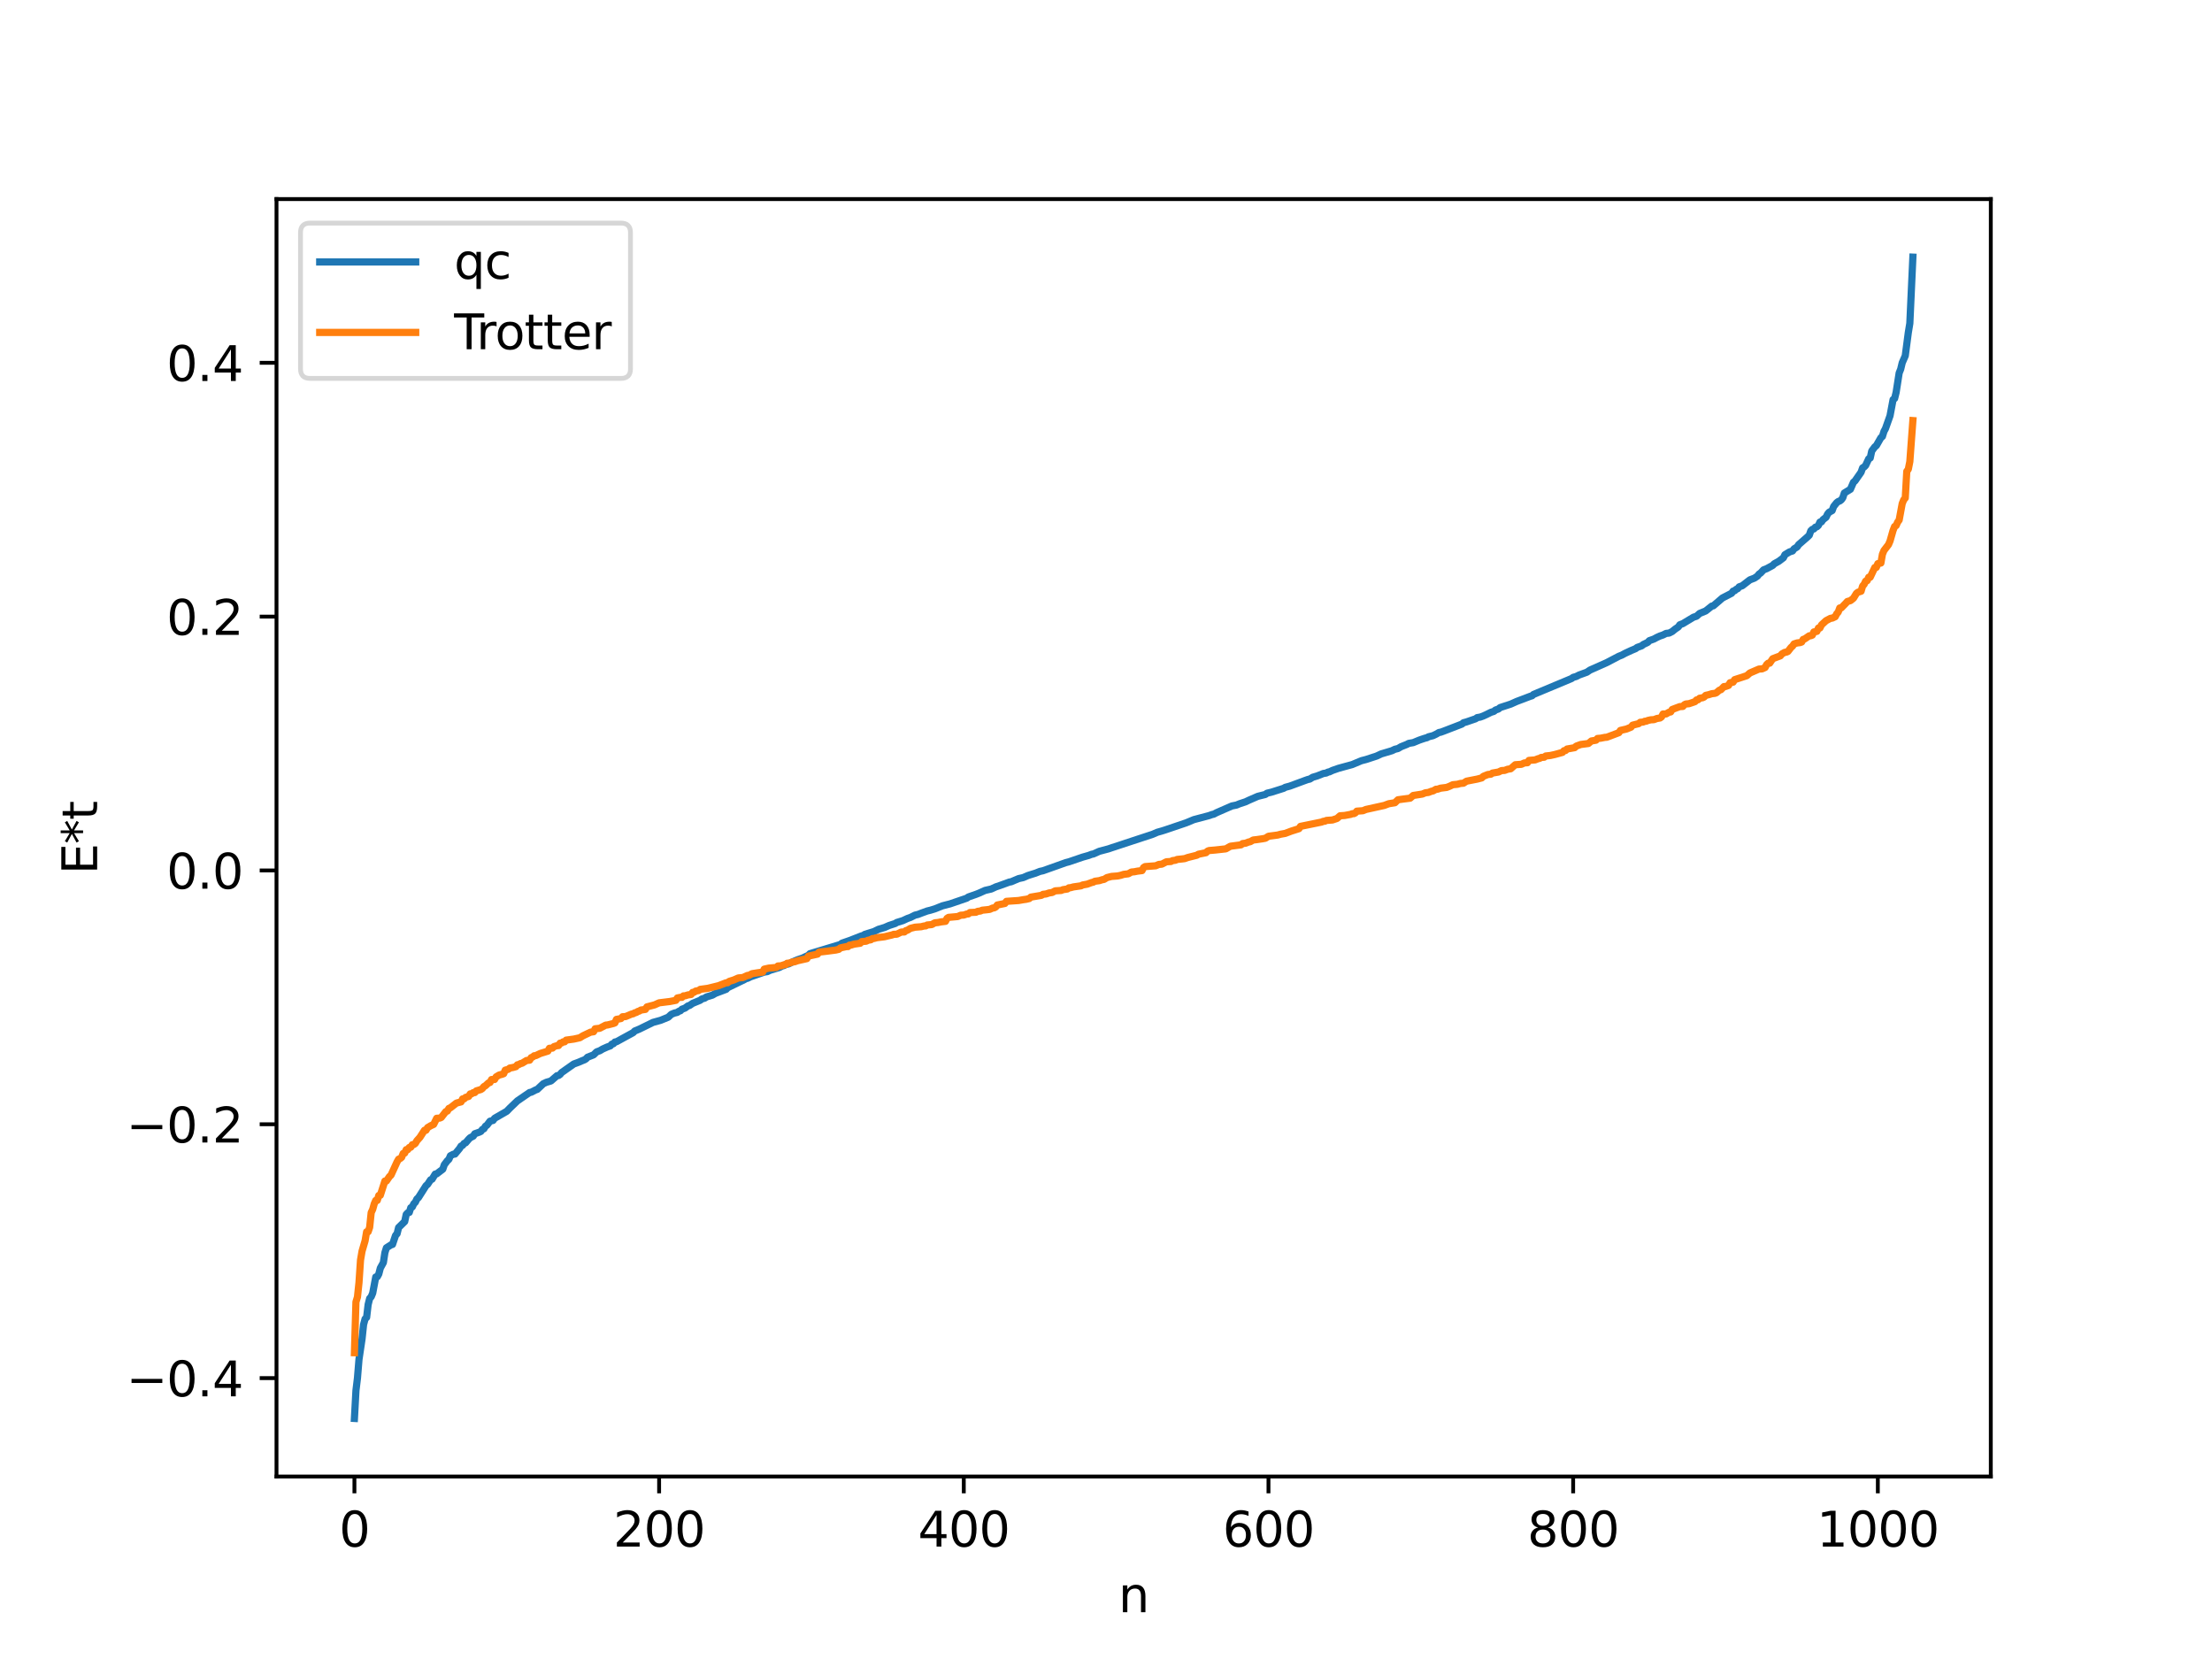 <?xml version="1.0" encoding="utf-8" standalone="no"?>
<!DOCTYPE svg PUBLIC "-//W3C//DTD SVG 1.1//EN"
  "http://www.w3.org/Graphics/SVG/1.1/DTD/svg11.dtd">
<svg xmlns:xlink="http://www.w3.org/1999/xlink" width="460.8pt" height="345.6pt" viewBox="0 0 460.8 345.6" xmlns="http://www.w3.org/2000/svg" version="1.1">
 <defs>
  <style type="text/css">*{stroke-linejoin: round; stroke-linecap: butt}</style>
 </defs>
 <g id="figure_1">
  <g id="patch_1">
   <path d="M 0 345.6 
L 460.8 345.6 
L 460.8 0 
L 0 0 
z
" style="fill: #ffffff"/>
  </g>
  <g id="axes_1">
   <g id="patch_2">
    <path d="M 57.6 307.584 
L 414.72 307.584 
L 414.72 41.472 
L 57.6 41.472 
z
" style="fill: #ffffff"/>
   </g>
   <g id="matplotlib.axis_1">
    <g id="xtick_1">
     <g id="line2d_1">
      <defs>
       <path id="m94b00d925f" d="M 0 0 
L 0 3.5 
" style="stroke: #000000; stroke-width: 0.8"/>
      </defs>
      <g>
       <use xlink:href="#m94b00d925f" x="73.833" y="307.584" style="stroke: #000000; stroke-width: 0.8"/>
      </g>
     </g>
     <g id="text_1">
      <!-- 0 -->
      <g transform="translate(70.651 322.182) scale(0.1 -0.1)">
       <defs>
        <path id="DejaVuSans-30" d="M 2034 4250 
Q 1547 4250 1301 3770 
Q 1056 3291 1056 2328 
Q 1056 1369 1301 889 
Q 1547 409 2034 409 
Q 2525 409 2770 889 
Q 3016 1369 3016 2328 
Q 3016 3291 2770 3770 
Q 2525 4250 2034 4250 
z
M 2034 4750 
Q 2819 4750 3233 4129 
Q 3647 3509 3647 2328 
Q 3647 1150 3233 529 
Q 2819 -91 2034 -91 
Q 1250 -91 836 529 
Q 422 1150 422 2328 
Q 422 3509 836 4129 
Q 1250 4750 2034 4750 
z
" transform="scale(0.016)"/>
       </defs>
       <use xlink:href="#DejaVuSans-30"/>
      </g>
     </g>
    </g>
    <g id="xtick_2">
     <g id="line2d_2">
      <g>
       <use xlink:href="#m94b00d925f" x="137.304" y="307.584" style="stroke: #000000; stroke-width: 0.8"/>
      </g>
     </g>
     <g id="text_2">
      <!-- 200 -->
      <g transform="translate(127.76 322.182) scale(0.1 -0.1)">
       <defs>
        <path id="DejaVuSans-32" d="M 1228 531 
L 3431 531 
L 3431 0 
L 469 0 
L 469 531 
Q 828 903 1448 1529 
Q 2069 2156 2228 2338 
Q 2531 2678 2651 2914 
Q 2772 3150 2772 3378 
Q 2772 3750 2511 3984 
Q 2250 4219 1831 4219 
Q 1534 4219 1204 4116 
Q 875 4013 500 3803 
L 500 4441 
Q 881 4594 1212 4672 
Q 1544 4750 1819 4750 
Q 2544 4750 2975 4387 
Q 3406 4025 3406 3419 
Q 3406 3131 3298 2873 
Q 3191 2616 2906 2266 
Q 2828 2175 2409 1742 
Q 1991 1309 1228 531 
z
" transform="scale(0.016)"/>
       </defs>
       <use xlink:href="#DejaVuSans-32"/>
       <use xlink:href="#DejaVuSans-30" x="63.623"/>
       <use xlink:href="#DejaVuSans-30" x="127.246"/>
      </g>
     </g>
    </g>
    <g id="xtick_3">
     <g id="line2d_3">
      <g>
       <use xlink:href="#m94b00d925f" x="200.775" y="307.584" style="stroke: #000000; stroke-width: 0.8"/>
      </g>
     </g>
     <g id="text_3">
      <!-- 400 -->
      <g transform="translate(191.231 322.182) scale(0.1 -0.1)">
       <defs>
        <path id="DejaVuSans-34" d="M 2419 4116 
L 825 1625 
L 2419 1625 
L 2419 4116 
z
M 2253 4666 
L 3047 4666 
L 3047 1625 
L 3713 1625 
L 3713 1100 
L 3047 1100 
L 3047 0 
L 2419 0 
L 2419 1100 
L 313 1100 
L 313 1709 
L 2253 4666 
z
" transform="scale(0.016)"/>
       </defs>
       <use xlink:href="#DejaVuSans-34"/>
       <use xlink:href="#DejaVuSans-30" x="63.623"/>
       <use xlink:href="#DejaVuSans-30" x="127.246"/>
      </g>
     </g>
    </g>
    <g id="xtick_4">
     <g id="line2d_4">
      <g>
       <use xlink:href="#m94b00d925f" x="264.246" y="307.584" style="stroke: #000000; stroke-width: 0.8"/>
      </g>
     </g>
     <g id="text_4">
      <!-- 600 -->
      <g transform="translate(254.702 322.182) scale(0.1 -0.1)">
       <defs>
        <path id="DejaVuSans-36" d="M 2113 2584 
Q 1688 2584 1439 2293 
Q 1191 2003 1191 1497 
Q 1191 994 1439 701 
Q 1688 409 2113 409 
Q 2538 409 2786 701 
Q 3034 994 3034 1497 
Q 3034 2003 2786 2293 
Q 2538 2584 2113 2584 
z
M 3366 4563 
L 3366 3988 
Q 3128 4100 2886 4159 
Q 2644 4219 2406 4219 
Q 1781 4219 1451 3797 
Q 1122 3375 1075 2522 
Q 1259 2794 1537 2939 
Q 1816 3084 2150 3084 
Q 2853 3084 3261 2657 
Q 3669 2231 3669 1497 
Q 3669 778 3244 343 
Q 2819 -91 2113 -91 
Q 1303 -91 875 529 
Q 447 1150 447 2328 
Q 447 3434 972 4092 
Q 1497 4750 2381 4750 
Q 2619 4750 2861 4703 
Q 3103 4656 3366 4563 
z
" transform="scale(0.016)"/>
       </defs>
       <use xlink:href="#DejaVuSans-36"/>
       <use xlink:href="#DejaVuSans-30" x="63.623"/>
       <use xlink:href="#DejaVuSans-30" x="127.246"/>
      </g>
     </g>
    </g>
    <g id="xtick_5">
     <g id="line2d_5">
      <g>
       <use xlink:href="#m94b00d925f" x="327.717" y="307.584" style="stroke: #000000; stroke-width: 0.8"/>
      </g>
     </g>
     <g id="text_5">
      <!-- 800 -->
      <g transform="translate(318.173 322.182) scale(0.1 -0.1)">
       <defs>
        <path id="DejaVuSans-38" d="M 2034 2216 
Q 1584 2216 1326 1975 
Q 1069 1734 1069 1313 
Q 1069 891 1326 650 
Q 1584 409 2034 409 
Q 2484 409 2743 651 
Q 3003 894 3003 1313 
Q 3003 1734 2745 1975 
Q 2488 2216 2034 2216 
z
M 1403 2484 
Q 997 2584 770 2862 
Q 544 3141 544 3541 
Q 544 4100 942 4425 
Q 1341 4750 2034 4750 
Q 2731 4750 3128 4425 
Q 3525 4100 3525 3541 
Q 3525 3141 3298 2862 
Q 3072 2584 2669 2484 
Q 3125 2378 3379 2068 
Q 3634 1759 3634 1313 
Q 3634 634 3220 271 
Q 2806 -91 2034 -91 
Q 1263 -91 848 271 
Q 434 634 434 1313 
Q 434 1759 690 2068 
Q 947 2378 1403 2484 
z
M 1172 3481 
Q 1172 3119 1398 2916 
Q 1625 2713 2034 2713 
Q 2441 2713 2670 2916 
Q 2900 3119 2900 3481 
Q 2900 3844 2670 4047 
Q 2441 4250 2034 4250 
Q 1625 4250 1398 4047 
Q 1172 3844 1172 3481 
z
" transform="scale(0.016)"/>
       </defs>
       <use xlink:href="#DejaVuSans-38"/>
       <use xlink:href="#DejaVuSans-30" x="63.623"/>
       <use xlink:href="#DejaVuSans-30" x="127.246"/>
      </g>
     </g>
    </g>
    <g id="xtick_6">
     <g id="line2d_6">
      <g>
       <use xlink:href="#m94b00d925f" x="391.188" y="307.584" style="stroke: #000000; stroke-width: 0.8"/>
      </g>
     </g>
     <g id="text_6">
      <!-- 1000 -->
      <g transform="translate(378.463 322.182) scale(0.1 -0.1)">
       <defs>
        <path id="DejaVuSans-31" d="M 794 531 
L 1825 531 
L 1825 4091 
L 703 3866 
L 703 4441 
L 1819 4666 
L 2450 4666 
L 2450 531 
L 3481 531 
L 3481 0 
L 794 0 
L 794 531 
z
" transform="scale(0.016)"/>
       </defs>
       <use xlink:href="#DejaVuSans-31"/>
       <use xlink:href="#DejaVuSans-30" x="63.623"/>
       <use xlink:href="#DejaVuSans-30" x="127.246"/>
       <use xlink:href="#DejaVuSans-30" x="190.869"/>
      </g>
     </g>
    </g>
    <g id="text_7">
     <!-- n -->
     <g transform="translate(232.991 335.861) scale(0.1 -0.1)">
      <defs>
       <path id="DejaVuSans-6e" d="M 3513 2113 
L 3513 0 
L 2938 0 
L 2938 2094 
Q 2938 2591 2744 2837 
Q 2550 3084 2163 3084 
Q 1697 3084 1428 2787 
Q 1159 2491 1159 1978 
L 1159 0 
L 581 0 
L 581 3500 
L 1159 3500 
L 1159 2956 
Q 1366 3272 1645 3428 
Q 1925 3584 2291 3584 
Q 2894 3584 3203 3211 
Q 3513 2838 3513 2113 
z
" transform="scale(0.016)"/>
      </defs>
      <use xlink:href="#DejaVuSans-6e"/>
     </g>
    </g>
   </g>
   <g id="matplotlib.axis_2">
    <g id="ytick_1">
     <g id="line2d_7">
      <defs>
       <path id="m7cec547d3a" d="M 0 0 
L -3.5 0 
" style="stroke: #000000; stroke-width: 0.8"/>
      </defs>
      <g>
       <use xlink:href="#m7cec547d3a" x="57.6" y="287.084" style="stroke: #000000; stroke-width: 0.8"/>
      </g>
     </g>
     <g id="text_8">
      <!-- −0.4 -->
      <g transform="translate(26.317 290.883) scale(0.1 -0.1)">
       <defs>
        <path id="DejaVuSans-2212" d="M 678 2272 
L 4684 2272 
L 4684 1741 
L 678 1741 
L 678 2272 
z
" transform="scale(0.016)"/>
        <path id="DejaVuSans-2e" d="M 684 794 
L 1344 794 
L 1344 0 
L 684 0 
L 684 794 
z
" transform="scale(0.016)"/>
       </defs>
       <use xlink:href="#DejaVuSans-2212"/>
       <use xlink:href="#DejaVuSans-30" x="83.789"/>
       <use xlink:href="#DejaVuSans-2e" x="147.412"/>
       <use xlink:href="#DejaVuSans-34" x="179.199"/>
      </g>
     </g>
    </g>
    <g id="ytick_2">
     <g id="line2d_8">
      <g>
       <use xlink:href="#m7cec547d3a" x="57.6" y="234.206" style="stroke: #000000; stroke-width: 0.8"/>
      </g>
     </g>
     <g id="text_9">
      <!-- −0.2 -->
      <g transform="translate(26.317 238.005) scale(0.1 -0.1)">
       <use xlink:href="#DejaVuSans-2212"/>
       <use xlink:href="#DejaVuSans-30" x="83.789"/>
       <use xlink:href="#DejaVuSans-2e" x="147.412"/>
       <use xlink:href="#DejaVuSans-32" x="179.199"/>
      </g>
     </g>
    </g>
    <g id="ytick_3">
     <g id="line2d_9">
      <g>
       <use xlink:href="#m7cec547d3a" x="57.6" y="181.328" style="stroke: #000000; stroke-width: 0.8"/>
      </g>
     </g>
     <g id="text_10">
      <!-- 0.0 -->
      <g transform="translate(34.697 185.127) scale(0.1 -0.1)">
       <use xlink:href="#DejaVuSans-30"/>
       <use xlink:href="#DejaVuSans-2e" x="63.623"/>
       <use xlink:href="#DejaVuSans-30" x="95.41"/>
      </g>
     </g>
    </g>
    <g id="ytick_4">
     <g id="line2d_10">
      <g>
       <use xlink:href="#m7cec547d3a" x="57.6" y="128.45" style="stroke: #000000; stroke-width: 0.8"/>
      </g>
     </g>
     <g id="text_11">
      <!-- 0.2 -->
      <g transform="translate(34.697 132.25) scale(0.1 -0.1)">
       <use xlink:href="#DejaVuSans-30"/>
       <use xlink:href="#DejaVuSans-2e" x="63.623"/>
       <use xlink:href="#DejaVuSans-32" x="95.41"/>
      </g>
     </g>
    </g>
    <g id="ytick_5">
     <g id="line2d_11">
      <g>
       <use xlink:href="#m7cec547d3a" x="57.6" y="75.573" style="stroke: #000000; stroke-width: 0.8"/>
      </g>
     </g>
     <g id="text_12">
      <!-- 0.4 -->
      <g transform="translate(34.697 79.372) scale(0.1 -0.1)">
       <use xlink:href="#DejaVuSans-30"/>
       <use xlink:href="#DejaVuSans-2e" x="63.623"/>
       <use xlink:href="#DejaVuSans-34" x="95.41"/>
      </g>
     </g>
    </g>
    <g id="text_13">
     <!-- E*t -->
     <g transform="translate(20.238 182.148) rotate(-90) scale(0.1 -0.1)">
      <defs>
       <path id="DejaVuSans-45" d="M 628 4666 
L 3578 4666 
L 3578 4134 
L 1259 4134 
L 1259 2753 
L 3481 2753 
L 3481 2222 
L 1259 2222 
L 1259 531 
L 3634 531 
L 3634 0 
L 628 0 
L 628 4666 
z
" transform="scale(0.016)"/>
       <path id="DejaVuSans-2a" d="M 3009 3897 
L 1888 3291 
L 3009 2681 
L 2828 2375 
L 1778 3009 
L 1778 1831 
L 1422 1831 
L 1422 3009 
L 372 2375 
L 191 2681 
L 1313 3291 
L 191 3897 
L 372 4206 
L 1422 3572 
L 1422 4750 
L 1778 4750 
L 1778 3572 
L 2828 4206 
L 3009 3897 
z
" transform="scale(0.016)"/>
       <path id="DejaVuSans-74" d="M 1172 4494 
L 1172 3500 
L 2356 3500 
L 2356 3053 
L 1172 3053 
L 1172 1153 
Q 1172 725 1289 603 
Q 1406 481 1766 481 
L 2356 481 
L 2356 0 
L 1766 0 
Q 1100 0 847 248 
Q 594 497 594 1153 
L 594 3053 
L 172 3053 
L 172 3500 
L 594 3500 
L 594 4494 
L 1172 4494 
z
" transform="scale(0.016)"/>
      </defs>
      <use xlink:href="#DejaVuSans-45"/>
      <use xlink:href="#DejaVuSans-2a" x="63.184"/>
      <use xlink:href="#DejaVuSans-74" x="113.184"/>
     </g>
    </g>
   </g>
   <g id="line2d_12">
    <path d="M 73.833 295.488 
L 74.15 289.693 
L 74.467 287.062 
L 74.785 283.176 
L 75.42 278.92 
L 75.737 275.931 
L 76.054 274.752 
L 76.372 274.447 
L 76.689 271.772 
L 77.006 270.494 
L 77.324 270.144 
L 77.641 269.379 
L 78.276 266.016 
L 78.593 265.976 
L 78.91 265.399 
L 79.228 264.17 
L 79.862 263.022 
L 80.18 260.954 
L 80.497 259.944 
L 81.449 259.332 
L 81.767 259.239 
L 82.401 257.357 
L 82.719 257.009 
L 83.036 255.722 
L 84.305 254.476 
L 84.623 252.994 
L 84.94 252.651 
L 85.258 252.573 
L 85.575 251.584 
L 85.892 251.426 
L 86.21 250.749 
L 86.527 250.451 
L 86.844 249.768 
L 87.162 249.494 
L 88.748 246.998 
L 89.066 246.735 
L 89.7 245.78 
L 90.018 245.645 
L 90.653 244.588 
L 90.97 244.534 
L 92.239 243.563 
L 92.557 242.637 
L 93.191 241.807 
L 93.509 241.519 
L 93.826 240.766 
L 94.461 240.437 
L 94.778 240.413 
L 95.73 239.261 
L 96.048 238.748 
L 96.365 238.604 
L 96.682 238.191 
L 97 238.069 
L 97.634 237.32 
L 97.952 237.006 
L 98.586 236.683 
L 98.904 236.181 
L 99.856 235.849 
L 100.173 235.696 
L 100.491 235.279 
L 100.808 235.148 
L 101.125 234.611 
L 101.443 234.399 
L 102.077 233.565 
L 102.712 233.407 
L 103.029 232.964 
L 105.568 231.503 
L 106.203 230.846 
L 107.79 229.324 
L 110.329 227.586 
L 110.646 227.539 
L 111.598 227.047 
L 111.915 226.947 
L 113.185 225.753 
L 113.82 225.463 
L 114.772 225.184 
L 116.041 224.081 
L 116.358 224.045 
L 116.676 223.826 
L 116.993 223.436 
L 118.897 222.094 
L 119.532 221.65 
L 120.484 221.304 
L 121.119 221.028 
L 121.753 220.778 
L 122.071 220.583 
L 122.388 220.24 
L 123.658 219.743 
L 124.292 219.12 
L 124.927 218.896 
L 125.562 218.523 
L 126.514 218.098 
L 127.148 217.871 
L 127.466 217.506 
L 127.783 217.432 
L 128.1 217.072 
L 128.418 217.018 
L 131.909 215.108 
L 132.226 214.776 
L 133.178 214.386 
L 136.034 212.984 
L 137.621 212.548 
L 139.208 211.9 
L 139.843 211.307 
L 140.477 211.047 
L 141.112 210.892 
L 141.429 210.656 
L 141.747 210.559 
L 142.064 210.236 
L 142.699 210.006 
L 143.334 209.537 
L 143.651 209.459 
L 144.286 209.019 
L 145.872 208.368 
L 146.19 208.107 
L 146.824 207.927 
L 147.142 207.691 
L 148.411 207.302 
L 149.046 206.931 
L 151.267 206.097 
L 151.585 205.756 
L 155.076 204.068 
L 155.393 203.855 
L 155.71 203.806 
L 156.345 203.488 
L 157.932 202.947 
L 159.201 202.506 
L 159.836 202.406 
L 160.471 202.114 
L 162.375 201.536 
L 163.01 201.198 
L 163.327 201.137 
L 163.644 200.933 
L 164.279 200.797 
L 165.231 200.323 
L 166.183 199.921 
L 167.135 199.6 
L 167.77 199.301 
L 168.405 199.011 
L 168.722 198.671 
L 171.896 197.71 
L 175.069 196.75 
L 175.386 196.484 
L 176.973 195.934 
L 179.512 194.946 
L 179.829 194.885 
L 180.147 194.645 
L 182.051 194.061 
L 183.003 193.593 
L 184.272 193.212 
L 185.224 192.794 
L 186.494 192.38 
L 186.811 192.172 
L 188.081 191.782 
L 189.033 191.337 
L 189.667 191.117 
L 190.62 190.638 
L 191.254 190.488 
L 191.889 190.238 
L 193.158 189.775 
L 193.793 189.623 
L 194.745 189.332 
L 196.332 188.698 
L 197.919 188.29 
L 198.871 187.964 
L 201.41 187.097 
L 201.727 186.86 
L 203.314 186.307 
L 203.948 186.056 
L 205.218 185.487 
L 206.487 185.198 
L 207.439 184.759 
L 208.391 184.434 
L 210.296 183.741 
L 210.613 183.701 
L 212.2 183.029 
L 213.152 182.817 
L 214.104 182.399 
L 215.056 182.096 
L 215.691 181.902 
L 216.643 181.525 
L 217.277 181.39 
L 222.038 179.696 
L 222.672 179.531 
L 225.529 178.557 
L 226.798 178.199 
L 227.433 177.953 
L 227.75 177.905 
L 229.02 177.337 
L 230.924 176.831 
L 231.558 176.613 
L 240.127 173.794 
L 241.079 173.379 
L 242.031 173.111 
L 242.666 172.911 
L 247.109 171.407 
L 248.696 170.745 
L 251.869 169.905 
L 252.504 169.675 
L 252.821 169.616 
L 253.456 169.284 
L 256.629 167.897 
L 257.581 167.709 
L 258.216 167.443 
L 259.486 167.026 
L 260.12 166.72 
L 262.024 165.89 
L 263.611 165.497 
L 263.929 165.244 
L 264.881 165.017 
L 267.42 164.211 
L 267.737 164.016 
L 268.689 163.761 
L 271.862 162.589 
L 272.497 162.364 
L 272.815 162.316 
L 273.449 161.922 
L 274.401 161.64 
L 275.671 161.135 
L 276.305 161.03 
L 276.623 160.847 
L 276.94 160.792 
L 277.575 160.49 
L 278.844 160.048 
L 281.7 159.268 
L 283.605 158.467 
L 284.557 158.223 
L 286.778 157.498 
L 287.73 157.053 
L 289.952 156.391 
L 290.586 156.085 
L 291.221 155.935 
L 291.856 155.557 
L 293.125 155.051 
L 293.443 154.866 
L 294.395 154.702 
L 295.664 154.178 
L 296.299 153.958 
L 296.934 153.752 
L 297.251 153.684 
L 297.568 153.492 
L 298.52 153.252 
L 299.155 152.947 
L 299.79 152.578 
L 300.107 152.54 
L 300.742 152.307 
L 304.55 150.838 
L 304.867 150.559 
L 305.502 150.388 
L 306.454 150.058 
L 307.406 149.732 
L 307.724 149.492 
L 308.358 149.384 
L 308.993 149.151 
L 309.628 148.86 
L 310.58 148.389 
L 311.215 148.189 
L 311.532 147.91 
L 312.167 147.693 
L 312.484 147.405 
L 314.705 146.681 
L 315.975 146.113 
L 316.927 145.755 
L 318.831 145.032 
L 319.148 144.944 
L 319.466 144.661 
L 327.4 141.347 
L 327.717 141.105 
L 328.352 140.927 
L 328.986 140.605 
L 330.573 140.033 
L 331.208 139.596 
L 334.699 138.044 
L 337.238 136.713 
L 337.872 136.463 
L 338.507 136.114 
L 339.777 135.523 
L 340.729 135.124 
L 341.046 134.875 
L 341.998 134.536 
L 342.315 134.268 
L 343.267 133.812 
L 343.585 133.462 
L 344.537 133.123 
L 345.172 132.776 
L 345.806 132.49 
L 346.441 132.275 
L 347.076 131.951 
L 347.71 131.881 
L 348.345 131.556 
L 348.98 131.039 
L 349.615 130.61 
L 349.932 130.154 
L 350.567 129.911 
L 351.201 129.529 
L 352.788 128.572 
L 353.423 128.37 
L 354.058 127.795 
L 355.327 127.274 
L 356.596 126.263 
L 356.914 126.205 
L 358.818 124.57 
L 360.722 123.587 
L 361.039 123.14 
L 361.357 123.061 
L 361.674 122.77 
L 361.991 122.633 
L 362.309 122.245 
L 362.943 122.022 
L 364.53 120.796 
L 365.482 120.432 
L 366.117 120.008 
L 366.434 119.591 
L 366.752 119.383 
L 367.386 118.709 
L 368.021 118.469 
L 369.291 117.781 
L 369.608 117.448 
L 370.56 116.92 
L 371.512 116.2 
L 371.829 115.56 
L 372.781 114.978 
L 373.416 114.776 
L 373.734 114.33 
L 374.368 113.947 
L 374.686 113.466 
L 376.59 111.804 
L 376.907 111.487 
L 377.224 110.584 
L 377.542 110.278 
L 377.859 110.191 
L 378.177 109.821 
L 378.494 109.737 
L 378.811 109.446 
L 379.129 108.755 
L 379.446 108.714 
L 379.763 108.254 
L 380.398 107.756 
L 380.715 107.096 
L 381.033 106.711 
L 381.667 106.365 
L 381.985 105.507 
L 382.62 104.718 
L 382.937 104.472 
L 383.254 104.368 
L 383.572 104.126 
L 383.889 103.694 
L 384.206 102.707 
L 385.476 101.924 
L 386.11 100.46 
L 386.428 100.187 
L 387.697 98.368 
L 388.015 97.465 
L 388.332 97.28 
L 388.649 96.949 
L 389.284 95.573 
L 389.601 95.413 
L 389.919 93.948 
L 390.553 93.094 
L 390.871 92.842 
L 391.823 91.182 
L 392.14 90.922 
L 392.458 89.879 
L 392.775 89.293 
L 393.727 86.611 
L 394.362 83.247 
L 394.679 83.02 
L 394.996 81.745 
L 395.631 77.694 
L 395.948 76.905 
L 396.266 75.575 
L 396.9 74.115 
L 397.535 69.285 
L 397.853 67.351 
L 398.487 53.568 
L 398.487 53.568 
" clip-path="url(#pe8953d84a2)" style="fill: none; stroke: #1f77b4; stroke-width: 1.5; stroke-linecap: square"/>
   </g>
   <g id="line2d_13">
    <path d="M 73.833 281.796 
L 74.15 271.22 
L 74.467 270.185 
L 74.785 267.181 
L 75.102 262.501 
L 75.42 260.645 
L 76.054 258.48 
L 76.372 256.605 
L 76.689 256.605 
L 77.006 255.674 
L 77.324 252.61 
L 77.641 251.926 
L 77.958 250.789 
L 78.276 250.069 
L 78.593 250.069 
L 78.91 249.034 
L 79.228 248.998 
L 80.18 246.03 
L 80.497 246.03 
L 81.132 245.099 
L 81.449 244.811 
L 82.719 242.035 
L 83.036 241.48 
L 83.353 241.35 
L 83.671 241.085 
L 83.988 240.285 
L 84.305 240.213 
L 84.623 239.494 
L 84.94 239.494 
L 85.258 239.039 
L 85.575 238.983 
L 85.892 238.458 
L 86.21 238.422 
L 86.527 238.188 
L 86.844 237.637 
L 87.479 236.926 
L 88.431 235.454 
L 88.748 235.454 
L 89.066 234.907 
L 89.7 234.523 
L 90.335 234.235 
L 90.97 232.958 
L 91.605 232.924 
L 91.922 232.782 
L 92.874 231.566 
L 93.191 231.459 
L 93.509 230.904 
L 93.826 230.775 
L 95.096 229.785 
L 96.048 229.543 
L 96.365 228.918 
L 96.682 228.918 
L 97 228.602 
L 97.634 228.408 
L 97.952 227.883 
L 98.269 227.846 
L 98.586 227.613 
L 98.904 227.607 
L 99.221 227.252 
L 100.173 226.967 
L 100.491 226.753 
L 100.808 226.35 
L 101.125 226.187 
L 101.76 225.593 
L 102.077 225.505 
L 102.395 224.889 
L 103.029 224.879 
L 103.347 224.332 
L 103.981 223.948 
L 104.616 223.787 
L 104.934 223.66 
L 105.251 222.932 
L 105.886 222.754 
L 106.203 222.492 
L 106.838 222.382 
L 107.472 222.206 
L 107.79 221.815 
L 108.107 221.765 
L 108.424 221.557 
L 108.742 221.503 
L 109.694 220.919 
L 110.329 220.852 
L 110.646 220.329 
L 110.963 220.199 
L 111.281 219.934 
L 111.598 219.912 
L 112.55 219.458 
L 114.137 218.967 
L 114.454 218.376 
L 115.089 218.342 
L 115.406 218.027 
L 116.041 217.832 
L 116.358 217.809 
L 116.676 217.307 
L 116.993 217.271 
L 117.31 217.037 
L 117.628 217.031 
L 117.945 216.677 
L 119.532 216.46 
L 120.801 216.178 
L 121.436 215.775 
L 123.023 215.017 
L 123.658 214.929 
L 123.975 214.314 
L 124.927 214.212 
L 126.196 213.542 
L 126.514 213.527 
L 127.148 213.372 
L 127.783 213.212 
L 128.1 213.084 
L 128.418 212.357 
L 129.053 212.244 
L 129.37 212.179 
L 129.687 211.806 
L 130.322 211.772 
L 131.591 211.239 
L 131.909 211.189 
L 132.226 210.982 
L 132.543 210.927 
L 132.861 210.703 
L 133.178 210.629 
L 133.496 210.415 
L 134.448 210.277 
L 134.765 209.753 
L 136.352 209.337 
L 137.304 208.908 
L 139.525 208.634 
L 140.795 208.392 
L 141.112 207.889 
L 141.747 207.767 
L 142.064 207.767 
L 142.381 207.457 
L 142.699 207.451 
L 143.334 207.256 
L 143.968 207.168 
L 144.286 206.732 
L 144.603 206.695 
L 144.92 206.461 
L 145.555 206.345 
L 145.872 206.101 
L 147.459 205.884 
L 149.681 205.338 
L 151.267 204.726 
L 151.585 204.719 
L 151.902 204.442 
L 152.854 204.146 
L 153.806 203.727 
L 154.758 203.637 
L 155.71 203.199 
L 156.028 203.181 
L 156.662 202.837 
L 157.932 202.636 
L 158.884 202.509 
L 159.201 201.887 
L 160.153 201.676 
L 161.74 201.536 
L 162.058 201.231 
L 162.692 201.197 
L 163.327 200.979 
L 163.644 200.961 
L 163.962 200.669 
L 164.596 200.614 
L 164.914 200.435 
L 165.548 200.352 
L 166.183 200.128 
L 168.087 199.701 
L 168.405 199.178 
L 170.309 198.761 
L 170.626 198.341 
L 171.896 198.197 
L 174.117 197.911 
L 174.752 197.756 
L 175.069 197.463 
L 176.339 197.191 
L 176.656 197.191 
L 176.973 196.882 
L 177.291 196.876 
L 177.925 196.681 
L 179.195 196.498 
L 179.512 196.156 
L 180.464 196.07 
L 180.781 195.886 
L 181.416 195.77 
L 181.734 195.526 
L 182.051 195.504 
L 182.686 195.335 
L 184.272 195.14 
L 185.224 194.908 
L 185.859 194.763 
L 186.177 194.631 
L 186.811 194.616 
L 187.763 194.16 
L 188.398 194.144 
L 188.715 193.866 
L 189.033 193.781 
L 189.667 193.392 
L 190.62 193.152 
L 191.889 193.054 
L 192.524 192.896 
L 192.841 192.883 
L 193.158 192.693 
L 194.11 192.605 
L 194.745 192.239 
L 195.38 192.178 
L 196.015 192.05 
L 196.967 191.933 
L 197.284 191.312 
L 197.601 191.105 
L 199.505 190.933 
L 200.14 190.655 
L 200.775 190.621 
L 201.41 190.404 
L 201.727 190.385 
L 202.044 190.101 
L 203.314 190.038 
L 203.631 189.859 
L 204.266 189.776 
L 204.583 189.615 
L 205.535 189.518 
L 206.17 189.439 
L 206.805 189.157 
L 207.122 189.126 
L 207.439 188.937 
L 207.757 188.529 
L 209.343 188.208 
L 209.661 187.766 
L 212.2 187.592 
L 213.152 187.424 
L 213.786 187.335 
L 214.421 187.181 
L 214.739 186.887 
L 216.643 186.568 
L 216.96 186.51 
L 217.277 186.306 
L 217.912 186.229 
L 218.547 186.017 
L 219.181 185.922 
L 219.816 185.581 
L 221.086 185.494 
L 221.403 185.34 
L 222.355 185.194 
L 222.672 184.95 
L 222.99 184.929 
L 223.624 184.759 
L 225.211 184.532 
L 225.529 184.358 
L 226.481 184.187 
L 227.433 183.836 
L 227.75 183.775 
L 228.067 183.585 
L 229.02 183.453 
L 229.654 183.249 
L 229.972 183.205 
L 230.606 182.816 
L 231.558 182.576 
L 232.828 182.479 
L 233.462 182.343 
L 234.097 182.144 
L 235.049 182.03 
L 235.684 181.663 
L 236.319 181.603 
L 236.953 181.475 
L 237.905 181.358 
L 238.223 180.736 
L 238.54 180.529 
L 240.762 180.357 
L 241.396 180.08 
L 242.031 180.018 
L 242.983 179.525 
L 243.935 179.463 
L 244.253 179.284 
L 244.887 179.201 
L 245.205 179.04 
L 246.157 178.943 
L 246.791 178.864 
L 247.426 178.638 
L 249.33 178.158 
L 249.648 177.954 
L 251.234 177.632 
L 251.552 177.309 
L 251.869 177.184 
L 253.139 177.076 
L 255.36 176.831 
L 256.312 176.288 
L 258.534 175.993 
L 258.851 175.731 
L 259.486 175.653 
L 260.12 175.403 
L 260.438 175.347 
L 261.072 174.987 
L 261.707 174.919 
L 262.977 174.735 
L 263.611 174.619 
L 264.246 174.208 
L 266.15 173.957 
L 266.785 173.783 
L 267.737 173.612 
L 269.006 173.133 
L 270.593 172.63 
L 270.91 172.149 
L 275.353 171.24 
L 275.671 171.088 
L 275.988 171.078 
L 276.305 170.91 
L 277.575 170.815 
L 278.527 170.498 
L 279.162 169.942 
L 280.114 169.878 
L 281.383 169.643 
L 281.7 169.504 
L 282.018 169.504 
L 282.335 169.351 
L 282.653 168.98 
L 283.922 168.887 
L 284.557 168.625 
L 288.365 167.786 
L 289.317 167.429 
L 290.586 167.225 
L 291.221 166.609 
L 292.173 166.478 
L 293.76 166.273 
L 294.395 165.712 
L 296.299 165.417 
L 296.934 165.155 
L 297.568 165.078 
L 298.203 164.827 
L 298.52 164.771 
L 299.155 164.411 
L 299.472 164.406 
L 300.107 164.19 
L 301.377 164.032 
L 302.011 163.778 
L 302.646 163.472 
L 303.598 163.381 
L 304.233 163.207 
L 304.867 163.152 
L 305.502 162.736 
L 307.724 162.302 
L 308.676 162.054 
L 308.993 161.727 
L 309.945 161.349 
L 310.58 161.275 
L 310.897 161.045 
L 312.167 160.826 
L 312.801 160.525 
L 313.436 160.491 
L 314.071 160.251 
L 314.705 160.149 
L 315.34 159.585 
L 315.658 159.309 
L 316.927 159.22 
L 317.562 158.929 
L 318.196 158.888 
L 318.514 158.404 
L 319.783 158.302 
L 320.418 158.05 
L 320.735 157.984 
L 321.053 157.792 
L 321.687 157.741 
L 322.005 157.487 
L 322.957 157.384 
L 323.909 157.173 
L 325.496 156.736 
L 325.813 156.382 
L 326.13 156.349 
L 326.448 156.033 
L 327.082 155.924 
L 328.034 155.752 
L 328.352 155.434 
L 329.304 155.09 
L 330.891 154.883 
L 331.525 154.356 
L 332.16 154.252 
L 332.477 154.196 
L 332.795 153.836 
L 333.429 153.785 
L 334.381 153.598 
L 334.699 153.59 
L 337.238 152.632 
L 337.555 152.161 
L 338.824 151.869 
L 339.777 151.479 
L 340.094 151.067 
L 341.363 150.752 
L 341.681 150.469 
L 342.315 150.416 
L 342.633 150.251 
L 342.95 150.245 
L 343.267 150.089 
L 343.902 149.95 
L 344.537 149.916 
L 345.172 149.676 
L 345.806 149.574 
L 346.124 149.347 
L 346.441 148.734 
L 347.076 148.727 
L 347.71 148.353 
L 348.028 148.312 
L 348.345 147.799 
L 348.98 147.557 
L 349.932 147.201 
L 350.567 147.166 
L 350.884 146.809 
L 351.201 146.654 
L 351.836 146.597 
L 352.788 146.278 
L 353.105 146.161 
L 353.423 145.807 
L 353.74 145.774 
L 354.058 145.458 
L 354.692 145.349 
L 355.01 145.2 
L 355.327 144.858 
L 355.962 144.717 
L 356.596 144.515 
L 357.231 144.436 
L 357.548 144.321 
L 358.183 143.771 
L 358.5 143.676 
L 359.135 143.023 
L 359.453 143.015 
L 360.087 142.786 
L 360.405 142.218 
L 361.039 142.105 
L 361.357 141.585 
L 363.896 140.758 
L 364.53 140.198 
L 366.434 139.374 
L 367.069 139.34 
L 367.704 139.055 
L 368.021 138.443 
L 368.339 138.158 
L 368.656 138.152 
L 369.291 137.223 
L 369.925 136.981 
L 370.877 136.626 
L 371.195 136.233 
L 371.829 135.878 
L 372.147 135.856 
L 372.464 135.702 
L 373.099 134.882 
L 373.416 134.603 
L 373.734 134.142 
L 374.368 133.939 
L 375.003 133.861 
L 375.32 133.745 
L 375.638 133.195 
L 375.955 133.1 
L 376.907 132.447 
L 377.224 132.439 
L 377.542 132.305 
L 377.859 131.642 
L 378.494 131.53 
L 378.811 130.83 
L 379.129 130.82 
L 379.446 130.182 
L 380.398 129.302 
L 381.35 128.798 
L 381.667 128.776 
L 382.302 128.479 
L 382.62 127.868 
L 382.937 127.504 
L 383.254 126.648 
L 383.572 126.636 
L 384.524 125.658 
L 384.841 125.302 
L 385.476 125.126 
L 386.11 124.623 
L 386.745 123.589 
L 387.062 123.363 
L 387.697 123.17 
L 388.015 122.087 
L 388.332 121.73 
L 388.649 121.066 
L 388.967 120.966 
L 389.284 120.255 
L 389.601 120.245 
L 390.553 118.223 
L 390.871 118.2 
L 391.188 117.418 
L 391.823 117.292 
L 392.14 115.474 
L 392.458 114.691 
L 393.41 113.452 
L 393.727 112.71 
L 394.362 110.491 
L 394.679 109.679 
L 394.996 109.495 
L 395.314 108.766 
L 395.631 108.331 
L 396.266 104.899 
L 396.583 104.116 
L 396.9 103.743 
L 397.218 98.19 
L 397.535 97.755 
L 397.853 96.152 
L 398.487 87.615 
L 398.487 87.615 
" clip-path="url(#pe8953d84a2)" style="fill: none; stroke: #ff7f0e; stroke-width: 1.5; stroke-linecap: square"/>
   </g>
   <g id="patch_3">
    <path d="M 57.6 307.584 
L 57.6 41.472 
" style="fill: none; stroke: #000000; stroke-width: 0.8; stroke-linejoin: miter; stroke-linecap: square"/>
   </g>
   <g id="patch_4">
    <path d="M 414.72 307.584 
L 414.72 41.472 
" style="fill: none; stroke: #000000; stroke-width: 0.8; stroke-linejoin: miter; stroke-linecap: square"/>
   </g>
   <g id="patch_5">
    <path d="M 57.6 307.584 
L 414.72 307.584 
" style="fill: none; stroke: #000000; stroke-width: 0.8; stroke-linejoin: miter; stroke-linecap: square"/>
   </g>
   <g id="patch_6">
    <path d="M 57.6 41.472 
L 414.72 41.472 
" style="fill: none; stroke: #000000; stroke-width: 0.8; stroke-linejoin: miter; stroke-linecap: square"/>
   </g>
   <g id="legend_1">
    <g id="patch_7">
     <path d="M 64.6 78.828 
L 129.342 78.828 
Q 131.342 78.828 131.342 76.828 
L 131.342 48.472 
Q 131.342 46.472 129.342 46.472 
L 64.6 46.472 
Q 62.6 46.472 62.6 48.472 
L 62.6 76.828 
Q 62.6 78.828 64.6 78.828 
z
" style="fill: #ffffff; opacity: 0.8; stroke: #cccccc; stroke-linejoin: miter"/>
    </g>
    <g id="line2d_14">
     <path d="M 66.6 54.57 
L 76.6 54.57 
L 86.6 54.57 
" style="fill: none; stroke: #1f77b4; stroke-width: 1.5; stroke-linecap: square"/>
    </g>
    <g id="text_14">
     <!-- qc -->
     <g transform="translate(94.6 58.07) scale(0.1 -0.1)">
      <defs>
       <path id="DejaVuSans-71" d="M 947 1747 
Q 947 1113 1208 752 
Q 1469 391 1925 391 
Q 2381 391 2643 752 
Q 2906 1113 2906 1747 
Q 2906 2381 2643 2742 
Q 2381 3103 1925 3103 
Q 1469 3103 1208 2742 
Q 947 2381 947 1747 
z
M 2906 525 
Q 2725 213 2448 61 
Q 2172 -91 1784 -91 
Q 1150 -91 751 415 
Q 353 922 353 1747 
Q 353 2572 751 3078 
Q 1150 3584 1784 3584 
Q 2172 3584 2448 3432 
Q 2725 3281 2906 2969 
L 2906 3500 
L 3481 3500 
L 3481 -1331 
L 2906 -1331 
L 2906 525 
z
" transform="scale(0.016)"/>
       <path id="DejaVuSans-63" d="M 3122 3366 
L 3122 2828 
Q 2878 2963 2633 3030 
Q 2388 3097 2138 3097 
Q 1578 3097 1268 2742 
Q 959 2388 959 1747 
Q 959 1106 1268 751 
Q 1578 397 2138 397 
Q 2388 397 2633 464 
Q 2878 531 3122 666 
L 3122 134 
Q 2881 22 2623 -34 
Q 2366 -91 2075 -91 
Q 1284 -91 818 406 
Q 353 903 353 1747 
Q 353 2603 823 3093 
Q 1294 3584 2113 3584 
Q 2378 3584 2631 3529 
Q 2884 3475 3122 3366 
z
" transform="scale(0.016)"/>
      </defs>
      <use xlink:href="#DejaVuSans-71"/>
      <use xlink:href="#DejaVuSans-63" x="63.477"/>
     </g>
    </g>
    <g id="line2d_15">
     <path d="M 66.6 69.249 
L 76.6 69.249 
L 86.6 69.249 
" style="fill: none; stroke: #ff7f0e; stroke-width: 1.5; stroke-linecap: square"/>
    </g>
    <g id="text_15">
     <!-- Trotter -->
     <g transform="translate(94.6 72.749) scale(0.1 -0.1)">
      <defs>
       <path id="DejaVuSans-54" d="M -19 4666 
L 3928 4666 
L 3928 4134 
L 2272 4134 
L 2272 0 
L 1638 0 
L 1638 4134 
L -19 4134 
L -19 4666 
z
" transform="scale(0.016)"/>
       <path id="DejaVuSans-72" d="M 2631 2963 
Q 2534 3019 2420 3045 
Q 2306 3072 2169 3072 
Q 1681 3072 1420 2755 
Q 1159 2438 1159 1844 
L 1159 0 
L 581 0 
L 581 3500 
L 1159 3500 
L 1159 2956 
Q 1341 3275 1631 3429 
Q 1922 3584 2338 3584 
Q 2397 3584 2469 3576 
Q 2541 3569 2628 3553 
L 2631 2963 
z
" transform="scale(0.016)"/>
       <path id="DejaVuSans-6f" d="M 1959 3097 
Q 1497 3097 1228 2736 
Q 959 2375 959 1747 
Q 959 1119 1226 758 
Q 1494 397 1959 397 
Q 2419 397 2687 759 
Q 2956 1122 2956 1747 
Q 2956 2369 2687 2733 
Q 2419 3097 1959 3097 
z
M 1959 3584 
Q 2709 3584 3137 3096 
Q 3566 2609 3566 1747 
Q 3566 888 3137 398 
Q 2709 -91 1959 -91 
Q 1206 -91 779 398 
Q 353 888 353 1747 
Q 353 2609 779 3096 
Q 1206 3584 1959 3584 
z
" transform="scale(0.016)"/>
       <path id="DejaVuSans-65" d="M 3597 1894 
L 3597 1613 
L 953 1613 
Q 991 1019 1311 708 
Q 1631 397 2203 397 
Q 2534 397 2845 478 
Q 3156 559 3463 722 
L 3463 178 
Q 3153 47 2828 -22 
Q 2503 -91 2169 -91 
Q 1331 -91 842 396 
Q 353 884 353 1716 
Q 353 2575 817 3079 
Q 1281 3584 2069 3584 
Q 2775 3584 3186 3129 
Q 3597 2675 3597 1894 
z
M 3022 2063 
Q 3016 2534 2758 2815 
Q 2500 3097 2075 3097 
Q 1594 3097 1305 2825 
Q 1016 2553 972 2059 
L 3022 2063 
z
" transform="scale(0.016)"/>
      </defs>
      <use xlink:href="#DejaVuSans-54"/>
      <use xlink:href="#DejaVuSans-72" x="46.334"/>
      <use xlink:href="#DejaVuSans-6f" x="85.197"/>
      <use xlink:href="#DejaVuSans-74" x="146.379"/>
      <use xlink:href="#DejaVuSans-74" x="185.588"/>
      <use xlink:href="#DejaVuSans-65" x="224.797"/>
      <use xlink:href="#DejaVuSans-72" x="286.32"/>
     </g>
    </g>
   </g>
  </g>
 </g>
 <defs>
  <clipPath id="pe8953d84a2">
   <rect x="57.6" y="41.472" width="357.12" height="266.112"/>
  </clipPath>
 </defs>
</svg>
